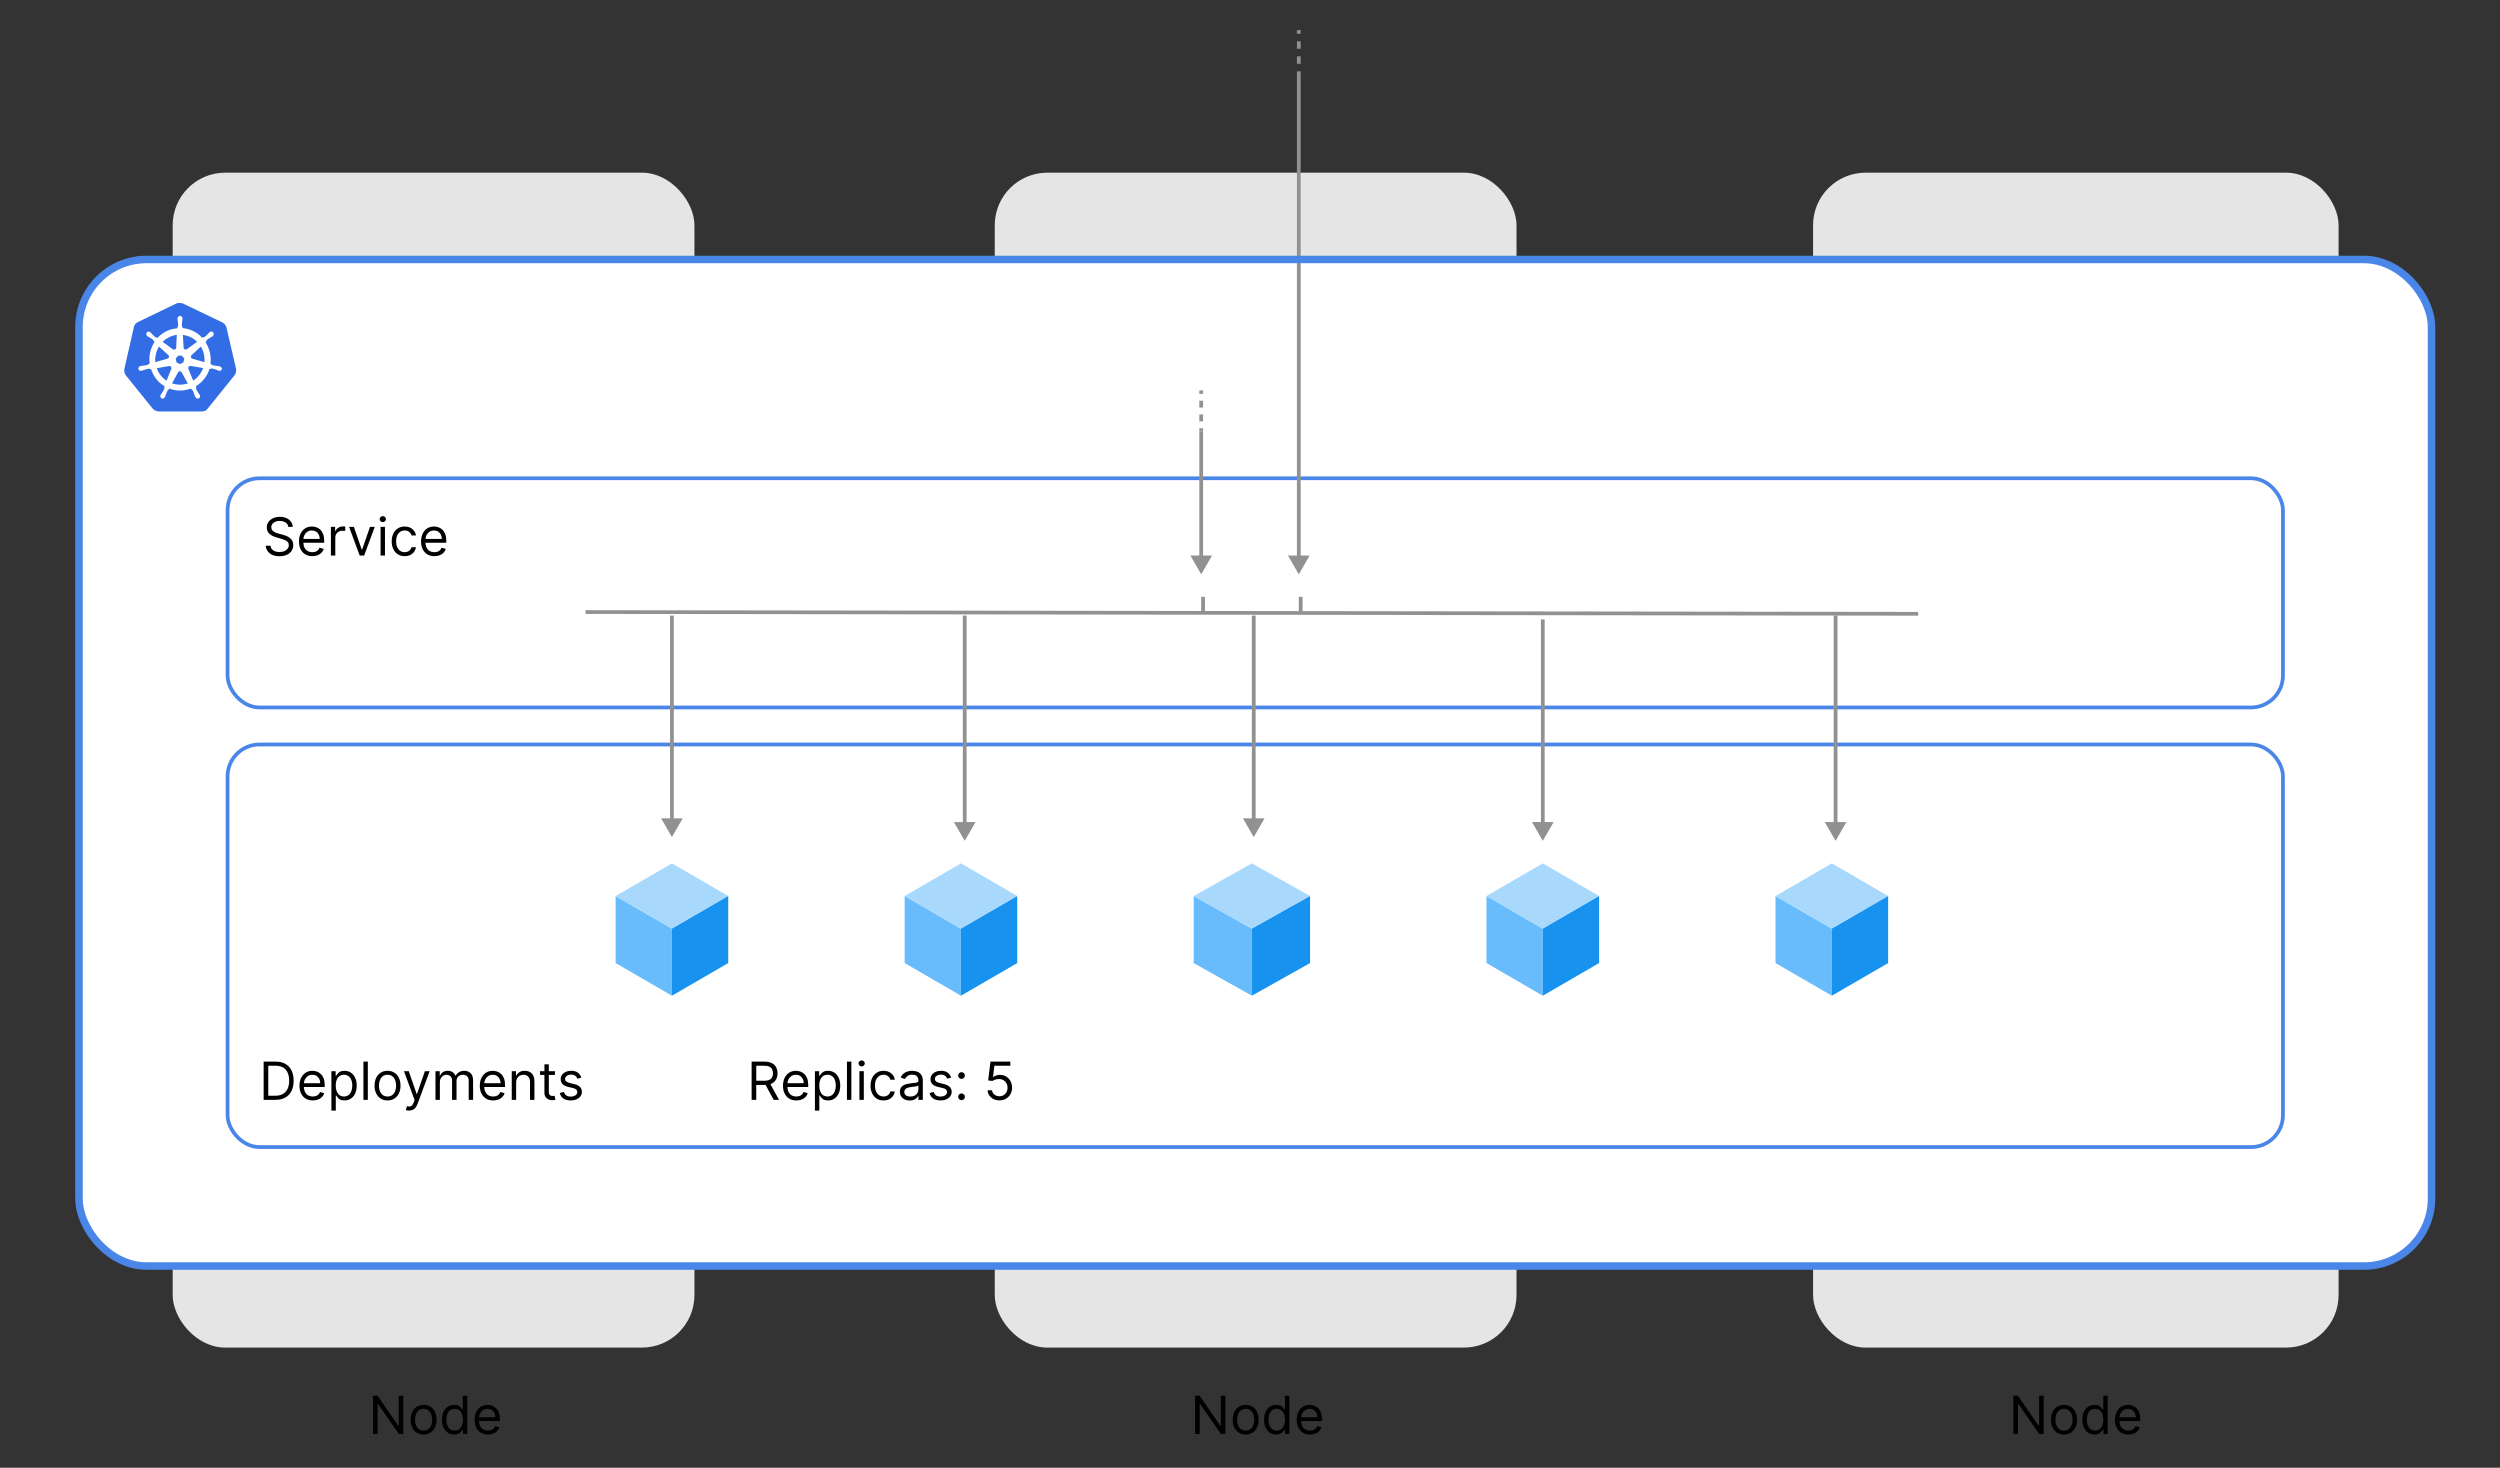 <svg width="666" height="391" viewBox="0 0 666 391" fill="none" xmlns="http://www.w3.org/2000/svg">
<rect x="0" y="0" width="666" height="391" fill="#333333" stroke="none"/>
<path d="M107.438 371.818V382H106.244L100.696 374.006H100.597V382H99.364V371.818H100.557L106.125 379.832H106.225V371.818H107.438ZM112.848 382.159C112.159 382.159 111.554 381.995 111.033 381.667C110.516 381.339 110.112 380.88 109.82 380.29C109.532 379.7 109.388 379.01 109.388 378.222C109.388 377.426 109.532 376.732 109.82 376.138C110.112 375.545 110.516 375.085 111.033 374.756C111.554 374.428 112.159 374.264 112.848 374.264C113.537 374.264 114.141 374.428 114.658 374.756C115.178 375.085 115.582 375.545 115.871 376.138C116.162 376.732 116.308 377.426 116.308 378.222C116.308 379.01 116.162 379.7 115.871 380.29C115.582 380.88 115.178 381.339 114.658 381.667C114.141 381.995 113.537 382.159 112.848 382.159ZM112.848 381.105C113.372 381.105 113.803 380.971 114.141 380.702C114.479 380.434 114.729 380.081 114.891 379.643C115.054 379.206 115.135 378.732 115.135 378.222C115.135 377.711 115.054 377.236 114.891 376.795C114.729 376.354 114.479 375.998 114.141 375.726C113.803 375.454 113.372 375.318 112.848 375.318C112.324 375.318 111.893 375.454 111.555 375.726C111.217 375.998 110.967 376.354 110.805 376.795C110.642 377.236 110.561 377.711 110.561 378.222C110.561 378.732 110.642 379.206 110.805 379.643C110.967 380.081 111.217 380.434 111.555 380.702C111.893 380.971 112.324 381.105 112.848 381.105ZM120.983 382.159C120.346 382.159 119.785 381.998 119.297 381.677C118.81 381.352 118.429 380.895 118.154 380.305C117.879 379.711 117.741 379.01 117.741 378.202C117.741 377.4 117.879 376.704 118.154 376.114C118.429 375.524 118.812 375.068 119.302 374.746C119.793 374.425 120.36 374.264 121.003 374.264C121.5 374.264 121.893 374.347 122.181 374.513C122.473 374.675 122.695 374.861 122.847 375.07C123.003 375.275 123.124 375.444 123.21 375.577H123.309V371.818H124.483V382H123.349V380.827H123.21C123.124 380.966 123.001 381.142 122.842 381.354C122.683 381.562 122.456 381.75 122.161 381.915C121.866 382.078 121.473 382.159 120.983 382.159ZM121.142 381.105C121.613 381.105 122.01 380.982 122.335 380.737C122.66 380.489 122.907 380.146 123.076 379.708C123.245 379.267 123.329 378.759 123.329 378.182C123.329 377.612 123.247 377.113 123.081 376.685C122.915 376.254 122.67 375.92 122.345 375.681C122.02 375.439 121.619 375.318 121.142 375.318C120.645 375.318 120.23 375.446 119.899 375.701C119.571 375.953 119.324 376.296 119.158 376.73C118.996 377.161 118.915 377.645 118.915 378.182C118.915 378.725 118.997 379.219 119.163 379.663C119.332 380.104 119.581 380.455 119.909 380.717C120.24 380.976 120.651 381.105 121.142 381.105ZM129.996 382.159C129.26 382.159 128.626 381.997 128.092 381.672C127.562 381.344 127.153 380.886 126.864 380.3C126.579 379.71 126.437 379.024 126.437 378.241C126.437 377.459 126.579 376.77 126.864 376.173C127.153 375.573 127.554 375.106 128.067 374.771C128.584 374.433 129.188 374.264 129.877 374.264C130.275 374.264 130.667 374.33 131.055 374.463C131.443 374.596 131.796 374.811 132.114 375.109C132.432 375.404 132.686 375.795 132.875 376.283C133.064 376.77 133.158 377.37 133.158 378.082V378.58H127.272V377.565H131.965C131.965 377.134 131.879 376.75 131.706 376.412C131.537 376.074 131.296 375.807 130.981 375.612C130.669 375.416 130.301 375.318 129.877 375.318C129.41 375.318 129.005 375.434 128.664 375.666C128.326 375.895 128.066 376.193 127.883 376.561C127.701 376.929 127.61 377.323 127.61 377.744V378.42C127.61 378.997 127.709 379.486 127.908 379.887C128.11 380.285 128.39 380.588 128.748 380.797C129.106 381.002 129.522 381.105 129.996 381.105C130.305 381.105 130.583 381.062 130.831 380.976C131.083 380.886 131.3 380.754 131.483 380.578C131.665 380.399 131.806 380.177 131.905 379.912L133.039 380.23C132.92 380.615 132.719 380.953 132.437 381.244C132.156 381.533 131.808 381.758 131.393 381.92C130.979 382.08 130.513 382.159 129.996 382.159Z" fill="black"/>
<rect x="46" y="46" width="139" height="313" rx="14" fill="#E5E5E5"/>
<path d="M326.438 371.818V382H325.244L319.696 374.006H319.597V382H318.364V371.818H319.557L325.125 379.832H325.225V371.818H326.438ZM331.848 382.159C331.159 382.159 330.554 381.995 330.033 381.667C329.516 381.339 329.112 380.88 328.82 380.29C328.532 379.7 328.388 379.01 328.388 378.222C328.388 377.426 328.532 376.732 328.82 376.138C329.112 375.545 329.516 375.085 330.033 374.756C330.554 374.428 331.159 374.264 331.848 374.264C332.537 374.264 333.141 374.428 333.658 374.756C334.178 375.085 334.582 375.545 334.871 376.138C335.162 376.732 335.308 377.426 335.308 378.222C335.308 379.01 335.162 379.7 334.871 380.29C334.582 380.88 334.178 381.339 333.658 381.667C333.141 381.995 332.537 382.159 331.848 382.159ZM331.848 381.105C332.372 381.105 332.803 380.971 333.141 380.702C333.479 380.434 333.729 380.081 333.891 379.643C334.054 379.206 334.135 378.732 334.135 378.222C334.135 377.711 334.054 377.236 333.891 376.795C333.729 376.354 333.479 375.998 333.141 375.726C332.803 375.454 332.372 375.318 331.848 375.318C331.324 375.318 330.893 375.454 330.555 375.726C330.217 375.998 329.967 376.354 329.805 376.795C329.642 377.236 329.561 377.711 329.561 378.222C329.561 378.732 329.642 379.206 329.805 379.643C329.967 380.081 330.217 380.434 330.555 380.702C330.893 380.971 331.324 381.105 331.848 381.105ZM339.983 382.159C339.346 382.159 338.785 381.998 338.297 381.677C337.81 381.352 337.429 380.895 337.154 380.305C336.879 379.711 336.741 379.01 336.741 378.202C336.741 377.4 336.879 376.704 337.154 376.114C337.429 375.524 337.812 375.068 338.302 374.746C338.793 374.425 339.36 374.264 340.003 374.264C340.5 374.264 340.893 374.347 341.181 374.513C341.473 374.675 341.695 374.861 341.847 375.07C342.003 375.275 342.124 375.444 342.21 375.577H342.309V371.818H343.483V382H342.349V380.827H342.21C342.124 380.966 342.001 381.142 341.842 381.354C341.683 381.562 341.456 381.75 341.161 381.915C340.866 382.078 340.473 382.159 339.983 382.159ZM340.142 381.105C340.613 381.105 341.01 380.982 341.335 380.737C341.66 380.489 341.907 380.146 342.076 379.708C342.245 379.267 342.329 378.759 342.329 378.182C342.329 377.612 342.247 377.113 342.081 376.685C341.915 376.254 341.67 375.92 341.345 375.681C341.02 375.439 340.619 375.318 340.142 375.318C339.645 375.318 339.23 375.446 338.899 375.701C338.571 375.953 338.324 376.296 338.158 376.73C337.996 377.161 337.915 377.645 337.915 378.182C337.915 378.725 337.997 379.219 338.163 379.663C338.332 380.104 338.581 380.455 338.909 380.717C339.24 380.976 339.651 381.105 340.142 381.105ZM348.996 382.159C348.26 382.159 347.626 381.997 347.092 381.672C346.562 381.344 346.153 380.886 345.864 380.3C345.579 379.71 345.437 379.024 345.437 378.241C345.437 377.459 345.579 376.77 345.864 376.173C346.153 375.573 346.554 375.106 347.067 374.771C347.584 374.433 348.188 374.264 348.877 374.264C349.275 374.264 349.667 374.33 350.055 374.463C350.443 374.596 350.796 374.811 351.114 375.109C351.432 375.404 351.686 375.795 351.875 376.283C352.064 376.77 352.158 377.37 352.158 378.082V378.58H346.272V377.565H350.965C350.965 377.134 350.879 376.75 350.706 376.412C350.537 376.074 350.296 375.807 349.981 375.612C349.669 375.416 349.301 375.318 348.877 375.318C348.41 375.318 348.005 375.434 347.664 375.666C347.326 375.895 347.066 376.193 346.883 376.561C346.701 376.929 346.61 377.323 346.61 377.744V378.42C346.61 378.997 346.709 379.486 346.908 379.887C347.11 380.285 347.39 380.588 347.748 380.797C348.106 381.002 348.522 381.105 348.996 381.105C349.305 381.105 349.583 381.062 349.831 380.976C350.083 380.886 350.3 380.754 350.483 380.578C350.665 380.399 350.806 380.177 350.905 379.912L352.039 380.23C351.92 380.615 351.719 380.953 351.437 381.244C351.156 381.533 350.808 381.758 350.393 381.92C349.979 382.08 349.513 382.159 348.996 382.159Z" fill="black"/>
<rect x="265" y="46" width="139" height="313" rx="14" fill="#E5E5E5"/>
<path d="M544.438 371.818V382H543.244L537.696 374.006H537.597V382H536.364V371.818H537.557L543.125 379.832H543.225V371.818H544.438ZM549.848 382.159C549.159 382.159 548.554 381.995 548.033 381.667C547.516 381.339 547.112 380.88 546.82 380.29C546.532 379.7 546.388 379.01 546.388 378.222C546.388 377.426 546.532 376.732 546.82 376.138C547.112 375.545 547.516 375.085 548.033 374.756C548.554 374.428 549.159 374.264 549.848 374.264C550.537 374.264 551.141 374.428 551.658 374.756C552.178 375.085 552.582 375.545 552.871 376.138C553.162 376.732 553.308 377.426 553.308 378.222C553.308 379.01 553.162 379.7 552.871 380.29C552.582 380.88 552.178 381.339 551.658 381.667C551.141 381.995 550.537 382.159 549.848 382.159ZM549.848 381.105C550.372 381.105 550.803 380.971 551.141 380.702C551.479 380.434 551.729 380.081 551.891 379.643C552.054 379.206 552.135 378.732 552.135 378.222C552.135 377.711 552.054 377.236 551.891 376.795C551.729 376.354 551.479 375.998 551.141 375.726C550.803 375.454 550.372 375.318 549.848 375.318C549.324 375.318 548.893 375.454 548.555 375.726C548.217 375.998 547.967 376.354 547.805 376.795C547.642 377.236 547.561 377.711 547.561 378.222C547.561 378.732 547.642 379.206 547.805 379.643C547.967 380.081 548.217 380.434 548.555 380.702C548.893 380.971 549.324 381.105 549.848 381.105ZM557.983 382.159C557.346 382.159 556.785 381.998 556.297 381.677C555.81 381.352 555.429 380.895 555.154 380.305C554.879 379.711 554.741 379.01 554.741 378.202C554.741 377.4 554.879 376.704 555.154 376.114C555.429 375.524 555.812 375.068 556.302 374.746C556.793 374.425 557.36 374.264 558.003 374.264C558.5 374.264 558.893 374.347 559.181 374.513C559.473 374.675 559.695 374.861 559.847 375.07C560.003 375.275 560.124 375.444 560.21 375.577H560.309V371.818H561.483V382H560.349V380.827H560.21C560.124 380.966 560.001 381.142 559.842 381.354C559.683 381.562 559.456 381.75 559.161 381.915C558.866 382.078 558.473 382.159 557.983 382.159ZM558.142 381.105C558.613 381.105 559.01 380.982 559.335 380.737C559.66 380.489 559.907 380.146 560.076 379.708C560.245 379.267 560.329 378.759 560.329 378.182C560.329 377.612 560.247 377.113 560.081 376.685C559.915 376.254 559.67 375.92 559.345 375.681C559.02 375.439 558.619 375.318 558.142 375.318C557.645 375.318 557.23 375.446 556.899 375.701C556.571 375.953 556.324 376.296 556.158 376.73C555.996 377.161 555.915 377.645 555.915 378.182C555.915 378.725 555.997 379.219 556.163 379.663C556.332 380.104 556.581 380.455 556.909 380.717C557.24 380.976 557.651 381.105 558.142 381.105ZM566.996 382.159C566.26 382.159 565.626 381.997 565.092 381.672C564.562 381.344 564.153 380.886 563.864 380.3C563.579 379.71 563.437 379.024 563.437 378.241C563.437 377.459 563.579 376.77 563.864 376.173C564.153 375.573 564.554 375.106 565.067 374.771C565.584 374.433 566.188 374.264 566.877 374.264C567.275 374.264 567.667 374.33 568.055 374.463C568.443 374.596 568.796 374.811 569.114 375.109C569.432 375.404 569.686 375.795 569.875 376.283C570.064 376.77 570.158 377.37 570.158 378.082V378.58H564.272V377.565H568.965C568.965 377.134 568.879 376.75 568.706 376.412C568.537 376.074 568.296 375.807 567.981 375.612C567.669 375.416 567.301 375.318 566.877 375.318C566.41 375.318 566.005 375.434 565.664 375.666C565.326 375.895 565.066 376.193 564.883 376.561C564.701 376.929 564.61 377.323 564.61 377.744V378.42C564.61 378.997 564.709 379.486 564.908 379.887C565.11 380.285 565.39 380.588 565.748 380.797C566.106 381.002 566.522 381.105 566.996 381.105C567.305 381.105 567.583 381.062 567.831 380.976C568.083 380.886 568.3 380.754 568.483 380.578C568.665 380.399 568.806 380.177 568.905 379.912L570.039 380.23C569.92 380.615 569.719 380.953 569.437 381.244C569.156 381.533 568.808 381.758 568.393 381.92C567.979 382.08 567.513 382.159 566.996 382.159Z" fill="black"/>
<rect x="483" y="46" width="140" height="313" rx="14" fill="#E5E5E5"/>
<rect x="21.041" y="69.122" width="626.715" height="268.154" rx="18" fill="white"/>
<path d="M60.309 87.147C60.139 86.6 59.729 86.155 59.217 85.882L48.815 80.89C48.541 80.754 48.235 80.72 47.961 80.72C47.686 80.72 47.38 80.72 47.109 80.788L36.704 85.814C36.192 86.052 35.818 86.498 35.68 87.079L33.124 98.326C33.022 98.908 33.158 99.489 33.5 99.969L40.698 108.89C41.108 109.301 41.688 109.574 42.266 109.608H53.726C54.34 109.676 54.92 109.403 55.294 108.89L62.491 99.969C62.834 99.489 62.97 98.908 62.902 98.326L60.309 87.147Z" fill="#326DE6"/>
<path d="M58.544 97.608C58.51 97.608 58.477 97.608 58.477 97.574C58.477 97.54 58.41 97.54 58.343 97.54C58.209 97.506 58.075 97.506 57.939 97.506C57.873 97.506 57.806 97.506 57.739 97.472H57.706C57.335 97.438 56.934 97.37 56.564 97.269C56.464 97.235 56.364 97.133 56.33 97.031C56.364 97.031 56.33 97.031 56.33 97.031L56.063 96.963C56.197 95.974 56.13 94.953 55.929 93.963C55.695 92.974 55.292 92.02 54.755 91.169L54.955 90.966V90.931C54.955 90.83 54.989 90.694 55.055 90.626C55.356 90.354 55.66 90.148 55.994 89.944C56.06 89.91 56.127 89.876 56.194 89.843C56.328 89.775 56.428 89.707 56.564 89.639C56.598 89.605 56.631 89.605 56.665 89.571C56.698 89.537 56.665 89.537 56.665 89.503C56.965 89.265 57.035 88.856 56.798 88.55C56.698 88.414 56.497 88.312 56.328 88.312C56.161 88.312 55.991 88.38 55.858 88.482L55.824 88.516C55.791 88.55 55.757 88.584 55.724 88.584C55.624 88.686 55.523 88.788 55.456 88.889C55.423 88.957 55.356 88.991 55.323 89.025C55.089 89.297 54.786 89.571 54.485 89.775C54.418 89.809 54.351 89.843 54.284 89.843C54.251 89.843 54.184 89.843 54.151 89.809H54.117L53.85 89.978C53.582 89.707 53.279 89.433 53.012 89.161C51.77 88.172 50.228 87.561 48.65 87.388L48.617 87.117V87.151C48.516 87.083 48.483 86.981 48.449 86.879C48.449 86.503 48.449 86.13 48.516 85.72V85.686C48.516 85.618 48.55 85.55 48.55 85.482C48.583 85.346 48.583 85.21 48.617 85.072V84.864C48.65 84.522 48.383 84.182 48.046 84.148C47.845 84.114 47.642 84.216 47.475 84.386C47.342 84.522 47.275 84.692 47.275 84.864V85.033C47.275 85.169 47.308 85.305 47.342 85.443C47.375 85.511 47.375 85.579 47.375 85.647V85.681C47.442 86.057 47.442 86.43 47.442 86.84C47.408 86.942 47.375 87.044 47.275 87.112V87.18L47.241 87.451C46.871 87.485 46.504 87.553 46.1 87.621C44.525 87.963 43.08 88.814 41.975 90.007L41.774 89.872H41.741C41.707 89.872 41.674 89.906 41.607 89.906C41.54 89.906 41.473 89.872 41.407 89.838C41.106 89.6 40.803 89.326 40.569 89.054C40.535 88.987 40.468 88.953 40.435 88.919C40.335 88.817 40.268 88.715 40.167 88.613C40.134 88.579 40.101 88.579 40.067 88.545C40.034 88.511 40.034 88.511 40.034 88.511C39.9 88.409 39.733 88.341 39.563 88.341C39.363 88.341 39.193 88.409 39.093 88.579C38.893 88.885 38.959 89.294 39.227 89.532C39.26 89.532 39.26 89.566 39.26 89.566C39.26 89.566 39.327 89.634 39.361 89.634C39.461 89.702 39.594 89.77 39.731 89.838C39.797 89.872 39.864 89.906 39.931 89.94C40.268 90.143 40.602 90.35 40.869 90.621C40.936 90.689 41.003 90.825 40.97 90.927V90.893L41.17 91.096C41.137 91.164 41.103 91.198 41.07 91.266C40.029 92.937 39.594 94.914 39.895 96.856L39.628 96.924C39.628 96.958 39.594 96.958 39.594 96.958C39.561 97.06 39.461 97.128 39.361 97.196C38.99 97.298 38.623 97.365 38.219 97.4C38.153 97.4 38.086 97.4 38.019 97.433C37.885 97.433 37.751 97.467 37.615 97.467C37.582 97.467 37.548 97.501 37.482 97.501C37.448 97.501 37.448 97.501 37.415 97.535C37.045 97.603 36.811 97.945 36.878 98.319C36.944 98.624 37.248 98.83 37.548 98.796C37.615 98.796 37.649 98.796 37.716 98.763C37.749 98.763 37.749 98.763 37.749 98.728C37.749 98.695 37.849 98.728 37.883 98.728C38.016 98.695 38.15 98.627 38.253 98.593C38.32 98.559 38.386 98.525 38.453 98.525H38.487C38.857 98.389 39.191 98.287 39.594 98.219H39.628C39.728 98.219 39.828 98.253 39.895 98.321C39.929 98.321 39.929 98.355 39.929 98.355L40.23 98.321C40.733 99.888 41.672 101.287 42.98 102.308C43.281 102.546 43.55 102.752 43.885 102.922L43.718 103.159C43.718 103.193 43.751 103.193 43.751 103.193C43.818 103.295 43.818 103.431 43.784 103.535C43.651 103.877 43.448 104.217 43.247 104.525V104.559C43.214 104.627 43.18 104.661 43.114 104.728C43.047 104.796 42.98 104.932 42.88 105.07C42.846 105.104 42.846 105.138 42.813 105.172C42.813 105.172 42.813 105.206 42.779 105.206C42.612 105.548 42.746 105.956 43.047 106.125C43.114 106.159 43.214 106.193 43.281 106.193C43.548 106.193 43.784 106.023 43.918 105.783C43.918 105.783 43.918 105.749 43.952 105.749C43.952 105.715 43.985 105.682 44.018 105.648C44.052 105.512 44.119 105.41 44.152 105.272L44.219 105.068C44.319 104.692 44.486 104.353 44.656 104.011C44.723 103.909 44.823 103.841 44.923 103.807C44.957 103.807 44.957 103.807 44.957 103.773L45.09 103.501C46.029 103.877 47.003 104.047 48.008 104.047C48.612 104.047 49.216 103.979 49.82 103.809C50.19 103.741 50.557 103.606 50.894 103.504L51.028 103.741C51.061 103.741 51.061 103.741 51.061 103.775C51.162 103.809 51.262 103.877 51.329 103.979C51.496 104.321 51.665 104.661 51.766 105.036V105.07L51.832 105.274C51.866 105.41 51.899 105.546 51.966 105.65C51.999 105.684 51.999 105.718 52.033 105.752C52.033 105.752 52.033 105.786 52.066 105.786C52.2 106.023 52.436 106.196 52.704 106.196C52.804 106.196 52.871 106.162 52.971 106.128C53.105 106.06 53.239 105.924 53.272 105.752C53.306 105.582 53.306 105.41 53.239 105.24C53.239 105.206 53.205 105.206 53.205 105.206C53.205 105.172 53.172 105.138 53.138 105.104C53.072 104.969 53.005 104.867 52.904 104.762C52.871 104.694 52.837 104.661 52.771 104.593V104.525C52.537 104.219 52.367 103.877 52.233 103.535C52.2 103.433 52.2 103.298 52.267 103.193C52.267 103.159 52.3 103.159 52.3 103.159L52.2 102.888C53.912 101.83 55.22 100.196 55.824 98.253L56.092 98.287C56.125 98.287 56.125 98.253 56.125 98.253C56.192 98.185 56.292 98.151 56.392 98.151H56.426C56.796 98.219 57.163 98.321 57.5 98.457H57.534C57.6 98.491 57.667 98.525 57.734 98.525C57.868 98.593 57.968 98.661 58.104 98.695C58.138 98.695 58.171 98.728 58.238 98.728C58.271 98.728 58.271 98.728 58.305 98.763C58.372 98.796 58.405 98.796 58.472 98.796C58.773 98.796 59.042 98.593 59.143 98.319C59.114 97.95 58.844 97.676 58.544 97.608ZM48.848 96.551L47.943 96.995L47.038 96.551L46.804 95.561L47.442 94.744H48.449L49.087 95.561L48.848 96.551ZM54.315 94.337C54.483 95.052 54.516 95.767 54.449 96.483L51.262 95.564C50.961 95.496 50.791 95.188 50.858 94.882C50.892 94.78 50.925 94.712 50.992 94.644L53.508 92.326C53.878 92.94 54.148 93.621 54.315 94.337ZM52.503 91.065L49.753 93.041C49.519 93.177 49.182 93.143 49.015 92.906C48.948 92.838 48.915 92.77 48.915 92.668L48.714 89.227C50.19 89.396 51.498 90.044 52.503 91.065ZM46.432 89.326L47.103 89.19L46.936 92.598C46.936 92.903 46.668 93.143 46.365 93.143C46.265 93.143 46.198 93.109 46.098 93.075L43.314 91.065C44.183 90.214 45.257 89.6 46.432 89.326ZM42.34 92.326L44.823 94.574C45.057 94.778 45.09 95.12 44.89 95.358C44.823 95.459 44.756 95.493 44.622 95.527L41.368 96.48C41.266 95.052 41.6 93.587 42.34 92.326ZM41.769 98.086L45.09 97.506C45.358 97.506 45.627 97.676 45.661 97.95C45.694 98.052 45.694 98.188 45.627 98.292L44.353 101.428C43.178 100.642 42.237 99.449 41.769 98.086ZM49.385 102.311C48.915 102.412 48.447 102.48 47.943 102.48C47.239 102.48 46.501 102.344 45.83 102.138L47.475 99.104C47.642 98.901 47.912 98.833 48.146 98.969C48.246 99.037 48.313 99.104 48.414 99.206L50.025 102.172C49.82 102.209 49.619 102.243 49.385 102.311ZM53.477 99.347C52.974 100.164 52.269 100.88 51.465 101.391L50.156 98.188C50.09 97.916 50.223 97.642 50.457 97.54C50.557 97.506 50.658 97.472 50.758 97.472L54.112 98.052C53.948 98.527 53.745 98.971 53.477 99.347Z" fill="white"/>
<path d="M200.233 293V282.818H203.673C204.469 282.818 205.122 282.954 205.632 283.226C206.143 283.494 206.52 283.864 206.766 284.334C207.011 284.805 207.134 285.34 207.134 285.94C207.134 286.54 207.011 287.072 206.766 287.536C206.52 288 206.144 288.365 205.637 288.63C205.13 288.892 204.482 289.023 203.693 289.023H200.909V287.909H203.653C204.197 287.909 204.634 287.829 204.966 287.67C205.301 287.511 205.543 287.286 205.692 286.994C205.844 286.699 205.92 286.348 205.92 285.94C205.92 285.533 205.844 285.176 205.692 284.871C205.539 284.566 205.296 284.331 204.961 284.165C204.626 283.996 204.184 283.912 203.634 283.912H201.466V293H200.233ZM205.026 288.426L207.531 293H206.099L203.634 288.426H205.026ZM212.149 293.159C211.413 293.159 210.778 292.997 210.244 292.672C209.714 292.344 209.305 291.886 209.017 291.3C208.731 290.71 208.589 290.024 208.589 289.241C208.589 288.459 208.731 287.77 209.017 287.173C209.305 286.573 209.706 286.106 210.22 285.771C210.737 285.433 211.34 285.264 212.029 285.264C212.427 285.264 212.82 285.33 213.208 285.463C213.595 285.596 213.948 285.811 214.267 286.109C214.585 286.404 214.838 286.795 215.027 287.283C215.216 287.77 215.311 288.37 215.311 289.082V289.579H209.424V288.565H214.117C214.117 288.134 214.031 287.75 213.859 287.412C213.69 287.074 213.448 286.807 213.133 286.611C212.821 286.416 212.454 286.318 212.029 286.318C211.562 286.318 211.158 286.434 210.816 286.666C210.478 286.895 210.218 287.193 210.036 287.561C209.853 287.929 209.762 288.323 209.762 288.744V289.42C209.762 289.997 209.862 290.486 210.061 290.887C210.263 291.285 210.543 291.588 210.901 291.797C211.259 292.002 211.675 292.105 212.149 292.105C212.457 292.105 212.735 292.062 212.984 291.976C213.236 291.886 213.453 291.754 213.635 291.578C213.817 291.399 213.958 291.177 214.058 290.912L215.191 291.23C215.072 291.614 214.871 291.953 214.59 292.244C214.308 292.533 213.96 292.758 213.546 292.92C213.131 293.079 212.666 293.159 212.149 293.159ZM217.095 295.864V285.364H218.229V286.577H218.368C218.454 286.444 218.574 286.275 218.726 286.069C218.882 285.861 219.104 285.675 219.392 285.513C219.684 285.347 220.078 285.264 220.575 285.264C221.218 285.264 221.785 285.425 222.276 285.746C222.766 286.068 223.149 286.524 223.424 287.114C223.699 287.703 223.837 288.399 223.837 289.202C223.837 290.01 223.699 290.711 223.424 291.305C223.149 291.895 222.768 292.352 222.281 292.677C221.794 292.998 221.232 293.159 220.595 293.159C220.105 293.159 219.712 293.078 219.417 292.915C219.122 292.75 218.895 292.562 218.736 292.354C218.577 292.141 218.454 291.966 218.368 291.827H218.269V295.864H217.095ZM218.249 289.182C218.249 289.758 218.333 290.267 218.502 290.708C218.671 291.145 218.918 291.489 219.243 291.737C219.568 291.982 219.966 292.105 220.436 292.105C220.927 292.105 221.336 291.976 221.664 291.717C221.996 291.455 222.244 291.104 222.41 290.663C222.579 290.219 222.664 289.725 222.664 289.182C222.664 288.645 222.581 288.161 222.415 287.73C222.253 287.296 222.006 286.953 221.674 286.701C221.346 286.446 220.933 286.318 220.436 286.318C219.959 286.318 219.558 286.439 219.233 286.681C218.908 286.92 218.663 287.254 218.497 287.685C218.332 288.113 218.249 288.612 218.249 289.182ZM226.8 282.818V293H225.627V282.818H226.8ZM228.949 293V285.364H230.122V293H228.949ZM229.545 284.091C229.317 284.091 229.12 284.013 228.954 283.857C228.791 283.701 228.71 283.514 228.71 283.295C228.71 283.077 228.791 282.889 228.954 282.734C229.12 282.578 229.317 282.5 229.545 282.5C229.774 282.5 229.97 282.578 230.132 282.734C230.298 282.889 230.381 283.077 230.381 283.295C230.381 283.514 230.298 283.701 230.132 283.857C229.97 284.013 229.774 284.091 229.545 284.091ZM235.373 293.159C234.657 293.159 234.041 292.99 233.524 292.652C233.007 292.314 232.609 291.848 232.331 291.255C232.052 290.662 231.913 289.984 231.913 289.221C231.913 288.446 232.056 287.761 232.341 287.168C232.629 286.572 233.03 286.106 233.544 285.771C234.061 285.433 234.664 285.264 235.354 285.264C235.89 285.264 236.374 285.364 236.805 285.562C237.236 285.761 237.589 286.04 237.864 286.398C238.139 286.756 238.31 287.173 238.376 287.65H237.203C237.113 287.302 236.915 286.994 236.606 286.726C236.301 286.454 235.89 286.318 235.373 286.318C234.916 286.318 234.515 286.437 234.17 286.676C233.829 286.911 233.562 287.244 233.37 287.675C233.181 288.103 233.086 288.605 233.086 289.182C233.086 289.772 233.179 290.285 233.365 290.723C233.554 291.16 233.819 291.5 234.16 291.742C234.505 291.984 234.909 292.105 235.373 292.105C235.678 292.105 235.955 292.052 236.204 291.946C236.452 291.84 236.663 291.687 236.835 291.489C237.007 291.29 237.13 291.051 237.203 290.773H238.376C238.31 291.223 238.146 291.629 237.884 291.991C237.626 292.349 237.282 292.634 236.855 292.846C236.431 293.055 235.937 293.159 235.373 293.159ZM242.339 293.179C241.855 293.179 241.416 293.088 241.021 292.905C240.627 292.72 240.314 292.453 240.081 292.105C239.849 291.754 239.733 291.329 239.733 290.832C239.733 290.395 239.82 290.04 239.992 289.768C240.164 289.493 240.395 289.278 240.683 289.122C240.971 288.966 241.29 288.85 241.638 288.774C241.989 288.694 242.342 288.632 242.697 288.585C243.161 288.525 243.537 288.481 243.825 288.451C244.117 288.418 244.329 288.363 244.461 288.287C244.597 288.211 244.665 288.078 244.665 287.889V287.849C244.665 287.359 244.531 286.978 244.263 286.706C243.997 286.434 243.595 286.298 243.055 286.298C242.494 286.298 242.055 286.421 241.737 286.666C241.419 286.911 241.195 287.173 241.066 287.452L239.952 287.054C240.151 286.59 240.416 286.229 240.748 285.97C241.082 285.708 241.447 285.526 241.841 285.423C242.239 285.317 242.63 285.264 243.015 285.264C243.26 285.264 243.542 285.294 243.86 285.354C244.181 285.41 244.491 285.528 244.79 285.707C245.091 285.886 245.341 286.156 245.54 286.517C245.739 286.878 245.839 287.362 245.839 287.969V293H244.665V291.966H244.606C244.526 292.132 244.394 292.309 244.208 292.498C244.022 292.687 243.775 292.847 243.467 292.98C243.159 293.113 242.783 293.179 242.339 293.179ZM242.518 292.125C242.982 292.125 243.373 292.034 243.691 291.851C244.012 291.669 244.254 291.434 244.417 291.145C244.582 290.857 244.665 290.554 244.665 290.236V289.162C244.616 289.221 244.506 289.276 244.337 289.326C244.171 289.372 243.979 289.414 243.76 289.45C243.545 289.483 243.335 289.513 243.129 289.54C242.927 289.563 242.763 289.583 242.637 289.599C242.332 289.639 242.047 289.704 241.782 289.793C241.52 289.879 241.308 290.01 241.145 290.186C240.986 290.358 240.907 290.594 240.907 290.892C240.907 291.3 241.058 291.608 241.359 291.817C241.664 292.022 242.05 292.125 242.518 292.125ZM253.389 287.074L252.335 287.372C252.269 287.196 252.171 287.026 252.042 286.86C251.916 286.691 251.744 286.552 251.525 286.442C251.306 286.333 251.026 286.278 250.685 286.278C250.217 286.278 249.828 286.386 249.516 286.601C249.208 286.814 249.054 287.084 249.054 287.412C249.054 287.703 249.16 287.934 249.372 288.103C249.584 288.272 249.916 288.413 250.366 288.525L251.5 288.804C252.183 288.97 252.692 289.223 253.026 289.565C253.361 289.903 253.528 290.338 253.528 290.872C253.528 291.31 253.402 291.701 253.151 292.045C252.902 292.39 252.554 292.662 252.107 292.861C251.659 293.06 251.139 293.159 250.545 293.159C249.767 293.159 249.122 292.99 248.612 292.652C248.101 292.314 247.778 291.82 247.642 291.17L248.756 290.892C248.862 291.303 249.062 291.611 249.357 291.817C249.656 292.022 250.045 292.125 250.526 292.125C251.072 292.125 251.507 292.009 251.828 291.777C252.153 291.542 252.315 291.26 252.315 290.932C252.315 290.667 252.223 290.444 252.037 290.266C251.851 290.083 251.566 289.947 251.182 289.858L249.909 289.56C249.21 289.394 248.696 289.137 248.368 288.789C248.043 288.438 247.881 287.998 247.881 287.471C247.881 287.041 248.002 286.659 248.244 286.328C248.489 285.997 248.822 285.736 249.243 285.547C249.667 285.359 250.148 285.264 250.685 285.264C251.44 285.264 252.034 285.43 252.464 285.761C252.899 286.093 253.207 286.53 253.389 287.074ZM256.15 293.079C255.904 293.079 255.694 292.992 255.518 292.816C255.343 292.64 255.255 292.43 255.255 292.185C255.255 291.939 255.343 291.729 255.518 291.553C255.694 291.377 255.904 291.29 256.15 291.29C256.395 291.29 256.605 291.377 256.781 291.553C256.957 291.729 257.045 291.939 257.045 292.185C257.045 292.347 257.003 292.496 256.92 292.632C256.841 292.768 256.733 292.877 256.597 292.96C256.465 293.04 256.315 293.079 256.15 293.079ZM256.15 287.412C255.904 287.412 255.694 287.324 255.518 287.148C255.343 286.973 255.255 286.762 255.255 286.517C255.255 286.272 255.343 286.061 255.518 285.886C255.694 285.71 255.904 285.622 256.15 285.622C256.395 285.622 256.605 285.71 256.781 285.886C256.957 286.061 257.045 286.272 257.045 286.517C257.045 286.679 257.003 286.828 256.92 286.964C256.841 287.1 256.733 287.21 256.597 287.292C256.465 287.372 256.315 287.412 256.15 287.412ZM266.249 293.139C265.666 293.139 265.141 293.023 264.673 292.791C264.206 292.559 263.832 292.241 263.55 291.837C263.268 291.432 263.114 290.971 263.088 290.454H264.281C264.327 290.915 264.536 291.296 264.907 291.598C265.282 291.896 265.729 292.045 266.249 292.045C266.667 292.045 267.038 291.948 267.363 291.752C267.691 291.556 267.948 291.288 268.134 290.947C268.323 290.602 268.417 290.212 268.417 289.778C268.417 289.334 268.319 288.938 268.124 288.59C267.932 288.239 267.666 287.962 267.328 287.76C266.99 287.558 266.604 287.455 266.17 287.452C265.858 287.448 265.539 287.496 265.21 287.596C264.882 287.692 264.612 287.816 264.4 287.969L263.247 287.829L263.863 282.818H269.153V283.912H264.897L264.539 286.915H264.599C264.808 286.749 265.07 286.611 265.384 286.502C265.699 286.393 266.027 286.338 266.369 286.338C266.992 286.338 267.547 286.487 268.034 286.785C268.525 287.08 268.909 287.485 269.188 287.998C269.469 288.512 269.61 289.099 269.61 289.758C269.61 290.408 269.464 290.988 269.173 291.498C268.884 292.006 268.487 292.407 267.98 292.702C267.472 292.993 266.896 293.139 266.249 293.139Z" fill="black"/>
<path d="M73.375 293H70.233V282.818H73.514C74.502 282.818 75.347 283.022 76.05 283.43C76.752 283.834 77.291 284.416 77.665 285.175C78.04 285.93 78.227 286.835 78.227 287.889C78.227 288.95 78.038 289.863 77.66 290.628C77.283 291.391 76.733 291.977 76.01 292.388C75.287 292.796 74.409 293 73.375 293ZM71.466 291.906H73.296C74.137 291.906 74.835 291.744 75.388 291.419C75.942 291.094 76.355 290.632 76.626 290.032C76.898 289.432 77.034 288.718 77.034 287.889C77.034 287.067 76.9 286.359 76.631 285.766C76.363 285.17 75.962 284.712 75.428 284.394C74.895 284.073 74.23 283.912 73.435 283.912H71.466V291.906ZM83.338 293.159C82.602 293.159 81.968 292.997 81.434 292.672C80.904 292.344 80.494 291.886 80.206 291.3C79.921 290.71 79.778 290.024 79.778 289.241C79.778 288.459 79.921 287.77 80.206 287.173C80.494 286.573 80.895 286.106 81.409 285.771C81.926 285.433 82.529 285.264 83.219 285.264C83.617 285.264 84.009 285.33 84.397 285.463C84.785 285.596 85.138 285.811 85.456 286.109C85.774 286.404 86.028 286.795 86.217 287.283C86.406 287.77 86.5 288.37 86.5 289.082V289.579H80.614V288.565H85.307C85.307 288.134 85.221 287.75 85.048 287.412C84.879 287.074 84.637 286.807 84.322 286.611C84.011 286.416 83.643 286.318 83.219 286.318C82.751 286.318 82.347 286.434 82.006 286.666C81.668 286.895 81.407 287.193 81.225 287.561C81.043 287.929 80.952 288.323 80.952 288.744V289.42C80.952 289.997 81.051 290.486 81.25 290.887C81.452 291.285 81.732 291.588 82.09 291.797C82.448 292.002 82.864 292.105 83.338 292.105C83.646 292.105 83.925 292.062 84.173 291.976C84.425 291.886 84.642 291.754 84.825 291.578C85.007 291.399 85.148 291.177 85.247 290.912L86.381 291.23C86.261 291.614 86.061 291.953 85.779 292.244C85.497 292.533 85.149 292.758 84.735 292.92C84.321 293.079 83.855 293.159 83.338 293.159ZM88.285 295.864V285.364H89.418V286.577H89.558C89.644 286.444 89.763 286.275 89.915 286.069C90.071 285.861 90.293 285.675 90.582 285.513C90.873 285.347 91.268 285.264 91.765 285.264C92.408 285.264 92.975 285.425 93.465 285.746C93.956 286.068 94.338 286.524 94.614 287.114C94.889 287.703 95.026 288.399 95.026 289.202C95.026 290.01 94.889 290.711 94.614 291.305C94.338 291.895 93.957 292.352 93.47 292.677C92.983 292.998 92.421 293.159 91.785 293.159C91.294 293.159 90.901 293.078 90.606 292.915C90.312 292.75 90.085 292.562 89.925 292.354C89.766 292.141 89.644 291.966 89.558 291.827H89.458V295.864H88.285ZM89.438 289.182C89.438 289.758 89.523 290.267 89.692 290.708C89.861 291.145 90.108 291.489 90.433 291.737C90.757 291.982 91.155 292.105 91.626 292.105C92.116 292.105 92.526 291.976 92.854 291.717C93.185 291.455 93.434 291.104 93.599 290.663C93.769 290.219 93.853 289.725 93.853 289.182C93.853 288.645 93.77 288.161 93.604 287.73C93.442 287.296 93.195 286.953 92.864 286.701C92.535 286.446 92.123 286.318 91.626 286.318C91.148 286.318 90.747 286.439 90.423 286.681C90.098 286.92 89.853 287.254 89.687 287.685C89.521 288.113 89.438 288.612 89.438 289.182ZM97.989 282.818V293H96.816V282.818H97.989ZM103.241 293.159C102.551 293.159 101.946 292.995 101.426 292.667C100.909 292.339 100.505 291.88 100.213 291.29C99.924 290.7 99.78 290.01 99.78 289.221C99.78 288.426 99.924 287.732 100.213 287.138C100.505 286.545 100.909 286.084 101.426 285.756C101.946 285.428 102.551 285.264 103.241 285.264C103.93 285.264 104.533 285.428 105.05 285.756C105.571 286.084 105.975 286.545 106.263 287.138C106.555 287.732 106.701 288.426 106.701 289.221C106.701 290.01 106.555 290.7 106.263 291.29C105.975 291.88 105.571 292.339 105.05 292.667C104.533 292.995 103.93 293.159 103.241 293.159ZM103.241 292.105C103.764 292.105 104.195 291.971 104.533 291.702C104.871 291.434 105.122 291.081 105.284 290.643C105.446 290.206 105.528 289.732 105.528 289.221C105.528 288.711 105.446 288.235 105.284 287.795C105.122 287.354 104.871 286.998 104.533 286.726C104.195 286.454 103.764 286.318 103.241 286.318C102.717 286.318 102.286 286.454 101.948 286.726C101.61 286.998 101.36 287.354 101.197 287.795C101.035 288.235 100.954 288.711 100.954 289.221C100.954 289.732 101.035 290.206 101.197 290.643C101.36 291.081 101.61 291.434 101.948 291.702C102.286 291.971 102.717 292.105 103.241 292.105ZM108.974 295.864C108.775 295.864 108.598 295.847 108.442 295.814C108.286 295.784 108.179 295.754 108.119 295.724L108.417 294.69C108.702 294.763 108.954 294.79 109.173 294.77C109.392 294.75 109.586 294.652 109.755 294.476C109.927 294.304 110.084 294.024 110.227 293.636L110.446 293.04L107.622 285.364H108.895L111.002 291.449H111.082L113.19 285.364H114.463L111.221 294.114C111.075 294.508 110.895 294.834 110.679 295.093C110.464 295.355 110.214 295.549 109.929 295.675C109.647 295.801 109.329 295.864 108.974 295.864ZM116.011 293V285.364H117.145V286.557H117.244C117.403 286.149 117.66 285.833 118.015 285.607C118.37 285.378 118.795 285.264 119.293 285.264C119.796 285.264 120.216 285.378 120.55 285.607C120.888 285.833 121.152 286.149 121.341 286.557H121.42C121.616 286.162 121.909 285.849 122.3 285.617C122.692 285.382 123.161 285.264 123.707 285.264C124.39 285.264 124.949 285.478 125.383 285.905C125.817 286.33 126.034 286.991 126.034 287.889V293H124.861V287.889C124.861 287.326 124.707 286.923 124.398 286.681C124.09 286.439 123.727 286.318 123.31 286.318C122.773 286.318 122.357 286.48 122.062 286.805C121.767 287.127 121.619 287.534 121.619 288.028V293H120.426V287.77C120.426 287.336 120.285 286.986 120.004 286.721C119.722 286.452 119.359 286.318 118.915 286.318C118.61 286.318 118.325 286.399 118.06 286.562C117.798 286.724 117.586 286.949 117.423 287.238C117.264 287.523 117.185 287.853 117.185 288.227V293H116.011ZM131.381 293.159C130.645 293.159 130.011 292.997 129.477 292.672C128.947 292.344 128.537 291.886 128.249 291.3C127.964 290.71 127.821 290.024 127.821 289.241C127.821 288.459 127.964 287.77 128.249 287.173C128.537 286.573 128.938 286.106 129.452 285.771C129.969 285.433 130.572 285.264 131.262 285.264C131.659 285.264 132.052 285.33 132.44 285.463C132.828 285.596 133.181 285.811 133.499 286.109C133.817 286.404 134.071 286.795 134.26 287.283C134.449 287.77 134.543 288.37 134.543 289.082V289.579H128.657V288.565H133.35C133.35 288.134 133.264 287.75 133.091 287.412C132.922 287.074 132.68 286.807 132.365 286.611C132.054 286.416 131.686 286.318 131.262 286.318C130.794 286.318 130.39 286.434 130.049 286.666C129.711 286.895 129.45 287.193 129.268 287.561C129.086 287.929 128.995 288.323 128.995 288.744V289.42C128.995 289.997 129.094 290.486 129.293 290.887C129.495 291.285 129.775 291.588 130.133 291.797C130.491 292.002 130.907 292.105 131.381 292.105C131.689 292.105 131.968 292.062 132.216 291.976C132.468 291.886 132.685 291.754 132.868 291.578C133.05 291.399 133.191 291.177 133.29 290.912L134.424 291.23C134.304 291.614 134.104 291.953 133.822 292.244C133.54 292.533 133.192 292.758 132.778 292.92C132.364 293.079 131.898 293.159 131.381 293.159ZM137.501 288.406V293H136.328V285.364H137.461V286.557H137.561C137.74 286.169 138.011 285.857 138.376 285.622C138.741 285.383 139.211 285.264 139.788 285.264C140.305 285.264 140.757 285.37 141.145 285.582C141.533 285.791 141.835 286.109 142.05 286.537C142.266 286.961 142.373 287.498 142.373 288.148V293H141.2V288.227C141.2 287.627 141.044 287.16 140.733 286.825C140.421 286.487 139.993 286.318 139.45 286.318C139.075 286.318 138.741 286.399 138.446 286.562C138.154 286.724 137.924 286.961 137.755 287.273C137.586 287.584 137.501 287.962 137.501 288.406ZM147.838 285.364V286.358H143.881V285.364H147.838ZM145.034 283.534H146.208V290.812C146.208 291.144 146.256 291.392 146.352 291.558C146.451 291.721 146.577 291.83 146.73 291.886C146.885 291.939 147.049 291.966 147.222 291.966C147.351 291.966 147.457 291.959 147.54 291.946C147.623 291.929 147.689 291.916 147.739 291.906L147.977 292.96C147.898 292.99 147.787 293.02 147.644 293.05C147.502 293.083 147.321 293.099 147.102 293.099C146.771 293.099 146.446 293.028 146.128 292.886C145.813 292.743 145.551 292.526 145.343 292.234C145.137 291.943 145.034 291.575 145.034 291.131V283.534ZM154.876 287.074L153.822 287.372C153.755 287.196 153.657 287.026 153.528 286.86C153.402 286.691 153.23 286.552 153.011 286.442C152.792 286.333 152.512 286.278 152.171 286.278C151.704 286.278 151.314 286.386 151.003 286.601C150.694 286.814 150.54 287.084 150.54 287.412C150.54 287.703 150.646 287.934 150.858 288.103C151.071 288.272 151.402 288.413 151.853 288.525L152.986 288.804C153.669 288.97 154.178 289.223 154.513 289.565C154.847 289.903 155.015 290.338 155.015 290.872C155.015 291.31 154.889 291.701 154.637 292.045C154.388 292.39 154.04 292.662 153.593 292.861C153.145 293.06 152.625 293.159 152.032 293.159C151.253 293.159 150.608 292.99 150.098 292.652C149.587 292.314 149.264 291.82 149.128 291.17L150.242 290.892C150.348 291.303 150.549 291.611 150.844 291.817C151.142 292.022 151.531 292.125 152.012 292.125C152.559 292.125 152.993 292.009 153.314 291.777C153.639 291.542 153.802 291.26 153.802 290.932C153.802 290.667 153.709 290.444 153.523 290.266C153.338 290.083 153.053 289.947 152.668 289.858L151.395 289.56C150.696 289.394 150.182 289.137 149.854 288.789C149.529 288.438 149.367 287.998 149.367 287.471C149.367 287.041 149.488 286.659 149.73 286.328C149.975 285.997 150.308 285.736 150.729 285.547C151.153 285.359 151.634 285.264 152.171 285.264C152.927 285.264 153.52 285.43 153.951 285.761C154.385 286.093 154.693 286.53 154.876 287.074Z" fill="black"/>
<path d="M164 238.696L179 247.393V265.256L164 256.559V238.696Z" fill="#68BCFB"/>
<path d="M194 238.619L179 247.316V265.256L194 256.559V238.619Z" fill="#1793EF"/>
<path d="M164 238.696L179 230L194 238.696L179 247.393L164 238.696Z" fill="#A8D9FD"/>
<path d="M241 238.696L256 247.393V265.256L241 256.559V238.696Z" fill="#68BCFB"/>
<path d="M271 238.619L256 247.316V265.256L271 256.559V238.619Z" fill="#1793EF"/>
<path d="M241 238.696L256 230L271 238.696L256 247.393L241 238.696Z" fill="#A8D9FD"/>
<path d="M318 238.696L333.5 247.393V265.256L318 256.559V238.696Z" fill="#68BCFB"/>
<path d="M349 238.619L333.5 247.316V265.256L349 256.559V238.619Z" fill="#1793EF"/>
<path d="M318 238.696L333.5 230L349 238.696L333.5 247.393L318 238.696Z" fill="#A8D9FD"/>
<path d="M396 238.696L411 247.393V265.256L396 256.559V238.696Z" fill="#68BCFB"/>
<path d="M426 238.619L411 247.316V265.256L426 256.559V238.619Z" fill="#1793EF"/>
<path d="M396 238.696L411 230L426 238.696L411 247.393L396 238.696Z" fill="#A8D9FD"/>
<path d="M473 238.696L488 247.393V265.256L473 256.559V238.696Z" fill="#68BCFB"/>
<path d="M503 238.619L488 247.316V265.256L503 256.559V238.619Z" fill="#1793EF"/>
<path d="M473 238.696L488 230L503 238.696L488 247.393L473 238.696Z" fill="#A8D9FD"/>
<rect x="60.622" y="198.333" width="547.553" height="107.248" rx="8.5" stroke="#4A86E8"/>
<path d="M76.801 140.364C76.742 139.86 76.499 139.469 76.075 139.19C75.651 138.912 75.131 138.773 74.514 138.773C74.063 138.773 73.669 138.846 73.331 138.991C72.996 139.137 72.734 139.338 72.546 139.593C72.36 139.848 72.267 140.138 72.267 140.463C72.267 140.735 72.332 140.969 72.461 141.164C72.594 141.356 72.763 141.517 72.968 141.646C73.174 141.772 73.389 141.877 73.614 141.96C73.84 142.039 74.047 142.104 74.236 142.153L75.27 142.432C75.535 142.501 75.83 142.598 76.155 142.72C76.483 142.843 76.796 143.01 77.094 143.222C77.396 143.431 77.645 143.7 77.84 144.028C78.036 144.356 78.133 144.759 78.133 145.236C78.133 145.786 77.989 146.283 77.701 146.727C77.416 147.171 76.998 147.524 76.448 147.786C75.901 148.048 75.237 148.179 74.454 148.179C73.725 148.179 73.094 148.061 72.56 147.826C72.03 147.591 71.612 147.263 71.308 146.842C71.006 146.421 70.835 145.932 70.796 145.375H72.068C72.101 145.759 72.231 146.078 72.456 146.33C72.685 146.578 72.973 146.764 73.321 146.886C73.672 147.006 74.05 147.065 74.454 147.065C74.925 147.065 75.348 146.989 75.722 146.837C76.097 146.681 76.394 146.465 76.612 146.19C76.831 145.912 76.94 145.587 76.94 145.216C76.94 144.878 76.846 144.603 76.657 144.391C76.468 144.179 76.219 144.006 75.911 143.874C75.603 143.741 75.27 143.625 74.912 143.526L73.659 143.168C72.864 142.939 72.234 142.612 71.77 142.188C71.306 141.764 71.074 141.209 71.074 140.523C71.074 139.953 71.228 139.455 71.536 139.031C71.848 138.604 72.265 138.272 72.789 138.037C73.316 137.798 73.904 137.679 74.554 137.679C75.21 137.679 75.794 137.797 76.304 138.032C76.814 138.264 77.219 138.582 77.517 138.987C77.819 139.391 77.978 139.85 77.994 140.364H76.801ZM83.203 148.159C82.468 148.159 81.833 147.997 81.299 147.672C80.769 147.344 80.36 146.886 80.071 146.3C79.786 145.71 79.644 145.024 79.644 144.241C79.644 143.459 79.786 142.77 80.071 142.173C80.36 141.573 80.761 141.106 81.274 140.771C81.791 140.433 82.395 140.264 83.084 140.264C83.482 140.264 83.874 140.33 84.262 140.463C84.65 140.596 85.003 140.811 85.321 141.109C85.639 141.404 85.893 141.795 86.082 142.283C86.271 142.77 86.365 143.37 86.365 144.082V144.58H80.479V143.565H85.172C85.172 143.134 85.086 142.75 84.913 142.412C84.745 142.074 84.502 141.807 84.188 141.612C83.876 141.416 83.508 141.318 83.084 141.318C82.617 141.318 82.212 141.434 81.871 141.666C81.533 141.895 81.273 142.193 81.09 142.561C80.908 142.929 80.817 143.323 80.817 143.744V144.42C80.817 144.997 80.916 145.486 81.115 145.887C81.317 146.285 81.597 146.588 81.955 146.797C82.313 147.002 82.729 147.105 83.203 147.105C83.511 147.105 83.79 147.062 84.038 146.976C84.29 146.886 84.507 146.754 84.69 146.578C84.872 146.399 85.013 146.177 85.112 145.912L86.246 146.23C86.127 146.615 85.926 146.953 85.644 147.244C85.363 147.533 85.015 147.758 84.6 147.92C84.186 148.08 83.72 148.159 83.203 148.159ZM88.15 148V140.364H89.284V141.517H89.363C89.502 141.139 89.754 140.833 90.119 140.597C90.483 140.362 90.894 140.244 91.352 140.244C91.438 140.244 91.546 140.246 91.675 140.249C91.804 140.253 91.902 140.258 91.968 140.264V141.457C91.928 141.447 91.837 141.433 91.695 141.413C91.556 141.389 91.408 141.378 91.252 141.378C90.881 141.378 90.55 141.456 90.258 141.612C89.97 141.764 89.741 141.976 89.572 142.248C89.406 142.516 89.323 142.823 89.323 143.168V148H88.15ZM99.836 140.364L97.012 148H95.819L92.995 140.364H94.268L96.376 146.449H96.455L98.563 140.364H99.836ZM101.384 148V140.364H102.558V148H101.384ZM101.981 139.091C101.752 139.091 101.555 139.013 101.389 138.857C101.227 138.701 101.146 138.514 101.146 138.295C101.146 138.077 101.227 137.889 101.389 137.734C101.555 137.578 101.752 137.5 101.981 137.5C102.21 137.5 102.405 137.578 102.568 137.734C102.733 137.889 102.816 138.077 102.816 138.295C102.816 138.514 102.733 138.701 102.568 138.857C102.405 139.013 102.21 139.091 101.981 139.091ZM107.809 148.159C107.093 148.159 106.477 147.99 105.96 147.652C105.442 147.314 105.045 146.848 104.766 146.255C104.488 145.662 104.349 144.984 104.349 144.222C104.349 143.446 104.491 142.762 104.776 142.168C105.065 141.572 105.466 141.106 105.979 140.771C106.496 140.433 107.1 140.264 107.789 140.264C108.326 140.264 108.81 140.364 109.241 140.562C109.672 140.761 110.025 141.04 110.3 141.398C110.575 141.756 110.746 142.173 110.812 142.651H109.638C109.549 142.303 109.35 141.994 109.042 141.726C108.737 141.454 108.326 141.318 107.809 141.318C107.352 141.318 106.951 141.437 106.606 141.676C106.264 141.911 105.998 142.245 105.805 142.675C105.616 143.103 105.522 143.605 105.522 144.182C105.522 144.772 105.615 145.286 105.8 145.723C105.989 146.161 106.254 146.5 106.596 146.742C106.941 146.984 107.345 147.105 107.809 147.105C108.114 147.105 108.391 147.052 108.639 146.946C108.888 146.84 109.098 146.688 109.271 146.489C109.443 146.29 109.566 146.051 109.638 145.773H110.812C110.746 146.223 110.581 146.629 110.32 146.991C110.061 147.349 109.718 147.634 109.29 147.846C108.866 148.055 108.372 148.159 107.809 148.159ZM115.729 148.159C114.993 148.159 114.358 147.997 113.825 147.672C113.294 147.344 112.885 146.886 112.597 146.3C112.312 145.71 112.169 145.024 112.169 144.241C112.169 143.459 112.312 142.77 112.597 142.173C112.885 141.573 113.286 141.106 113.8 140.771C114.317 140.433 114.92 140.264 115.609 140.264C116.007 140.264 116.4 140.33 116.788 140.463C117.175 140.596 117.528 140.811 117.847 141.109C118.165 141.404 118.418 141.795 118.607 142.283C118.796 142.77 118.891 143.37 118.891 144.082V144.58H113.004V143.565H117.697C117.697 143.134 117.611 142.75 117.439 142.412C117.27 142.074 117.028 141.807 116.713 141.612C116.402 141.416 116.034 141.318 115.609 141.318C115.142 141.318 114.738 141.434 114.396 141.666C114.058 141.895 113.798 142.193 113.616 142.561C113.433 142.929 113.342 143.323 113.342 143.744V144.42C113.342 144.997 113.442 145.486 113.641 145.887C113.843 146.285 114.123 146.588 114.481 146.797C114.839 147.002 115.255 147.105 115.729 147.105C116.037 147.105 116.315 147.062 116.564 146.976C116.816 146.886 117.033 146.754 117.215 146.578C117.397 146.399 117.538 146.177 117.638 145.912L118.771 146.23C118.652 146.615 118.451 146.953 118.17 147.244C117.888 147.533 117.54 147.758 117.126 147.92C116.711 148.08 116.246 148.159 115.729 148.159Z" fill="black"/>
<rect x="60.622" y="127.412" width="547.553" height="61.056" rx="8.5" stroke="#4A86E8"/>
<path d="M320.25 115L320.25 114.083L319.75 114.083L319.75 115L320.25 115ZM320.25 112.25L320.25 110.417L319.75 110.417L319.75 112.25L320.25 112.25ZM320.25 108.583L320.25 106.75L319.75 106.75L319.75 108.583L320.25 108.583ZM320.25 104.917L320.25 104L319.75 104L319.75 104.917L320.25 104.917ZM320.5 115L320.5 114.083L319.5 114.083L319.5 115L320.5 115ZM320.5 112.25L320.5 110.417L319.5 110.417L319.5 112.25L320.5 112.25ZM320.5 108.583L320.5 106.75L319.5 106.75L319.5 108.583L320.5 108.583ZM320.5 104.917L320.5 104L319.5 104L319.5 104.917L320.5 104.917Z" fill="#919191"/>
<path d="M346.25 20L346.25 19L345.75 19L345.75 20L346.25 20ZM346.25 17L346.25 15L345.75 15L345.75 17L346.25 17ZM346.25 13L346.25 11L345.75 11L345.75 13L346.25 13ZM346.25 9L346.25 8L345.75 8L345.75 9L346.25 9ZM346.5 20L346.5 19L345.5 19L345.5 20L346.5 20ZM346.5 17L346.5 15L345.5 15L345.5 17L346.5 17ZM346.5 13L346.5 11L345.5 11L345.5 13L346.5 13ZM346.5 9L346.5 8L345.5 8L345.5 9L346.5 9Z" fill="#919191"/>
<path d="M320 153L322.887 148L317.113 148L320 153ZM320.5 148.5L320.5 115L319.5 115L319.5 148.5L320.5 148.5Z" fill="#919191"/>
<path d="M346 153L348.887 148L343.113 148L346 153ZM346.5 148.5L346.5 20L345.5 20L345.5 148.5L346.5 148.5Z" fill="#919191"/>
<line x1="156.001" y1="163.047" x2="511.001" y2="163.518" stroke="#919191"/>
<path d="M179 223L181.887 218L176.113 218L179 223ZM178.5 164L178.5 218.5L179.5 218.5L179.5 164L178.5 164Z" fill="#919191"/>
<path d="M257 224L259.887 219L254.113 219L257 224ZM256.5 164L256.5 219.5L257.5 219.5L257.5 164L256.5 164Z" fill="#919191"/>
<path d="M411 224L413.887 219L408.113 219L411 224ZM410.5 165L410.5 219.5L411.5 219.5L411.5 165L410.5 165Z" fill="#919191"/>
<path d="M334 223L336.887 218L331.113 218L334 223ZM333.5 164L333.5 218.5L334.5 218.5L334.5 164L333.5 164Z" fill="#919191"/>
<path d="M489 224L491.887 219L486.113 219L489 224ZM488.5 164L488.5 219.5L489.5 219.5L489.5 164L488.5 164Z" fill="#919191"/>
<line x1="320.5" y1="159" x2="320.5" y2="163" stroke="#919191"/>
<line x1="346.5" y1="159" x2="346.5" y2="163" stroke="#919191"/>
<rect x="21.041" y="69.122" width="626.715" height="268.154" rx="18" stroke="#4A86E8" stroke-width="2"/>
</svg>
